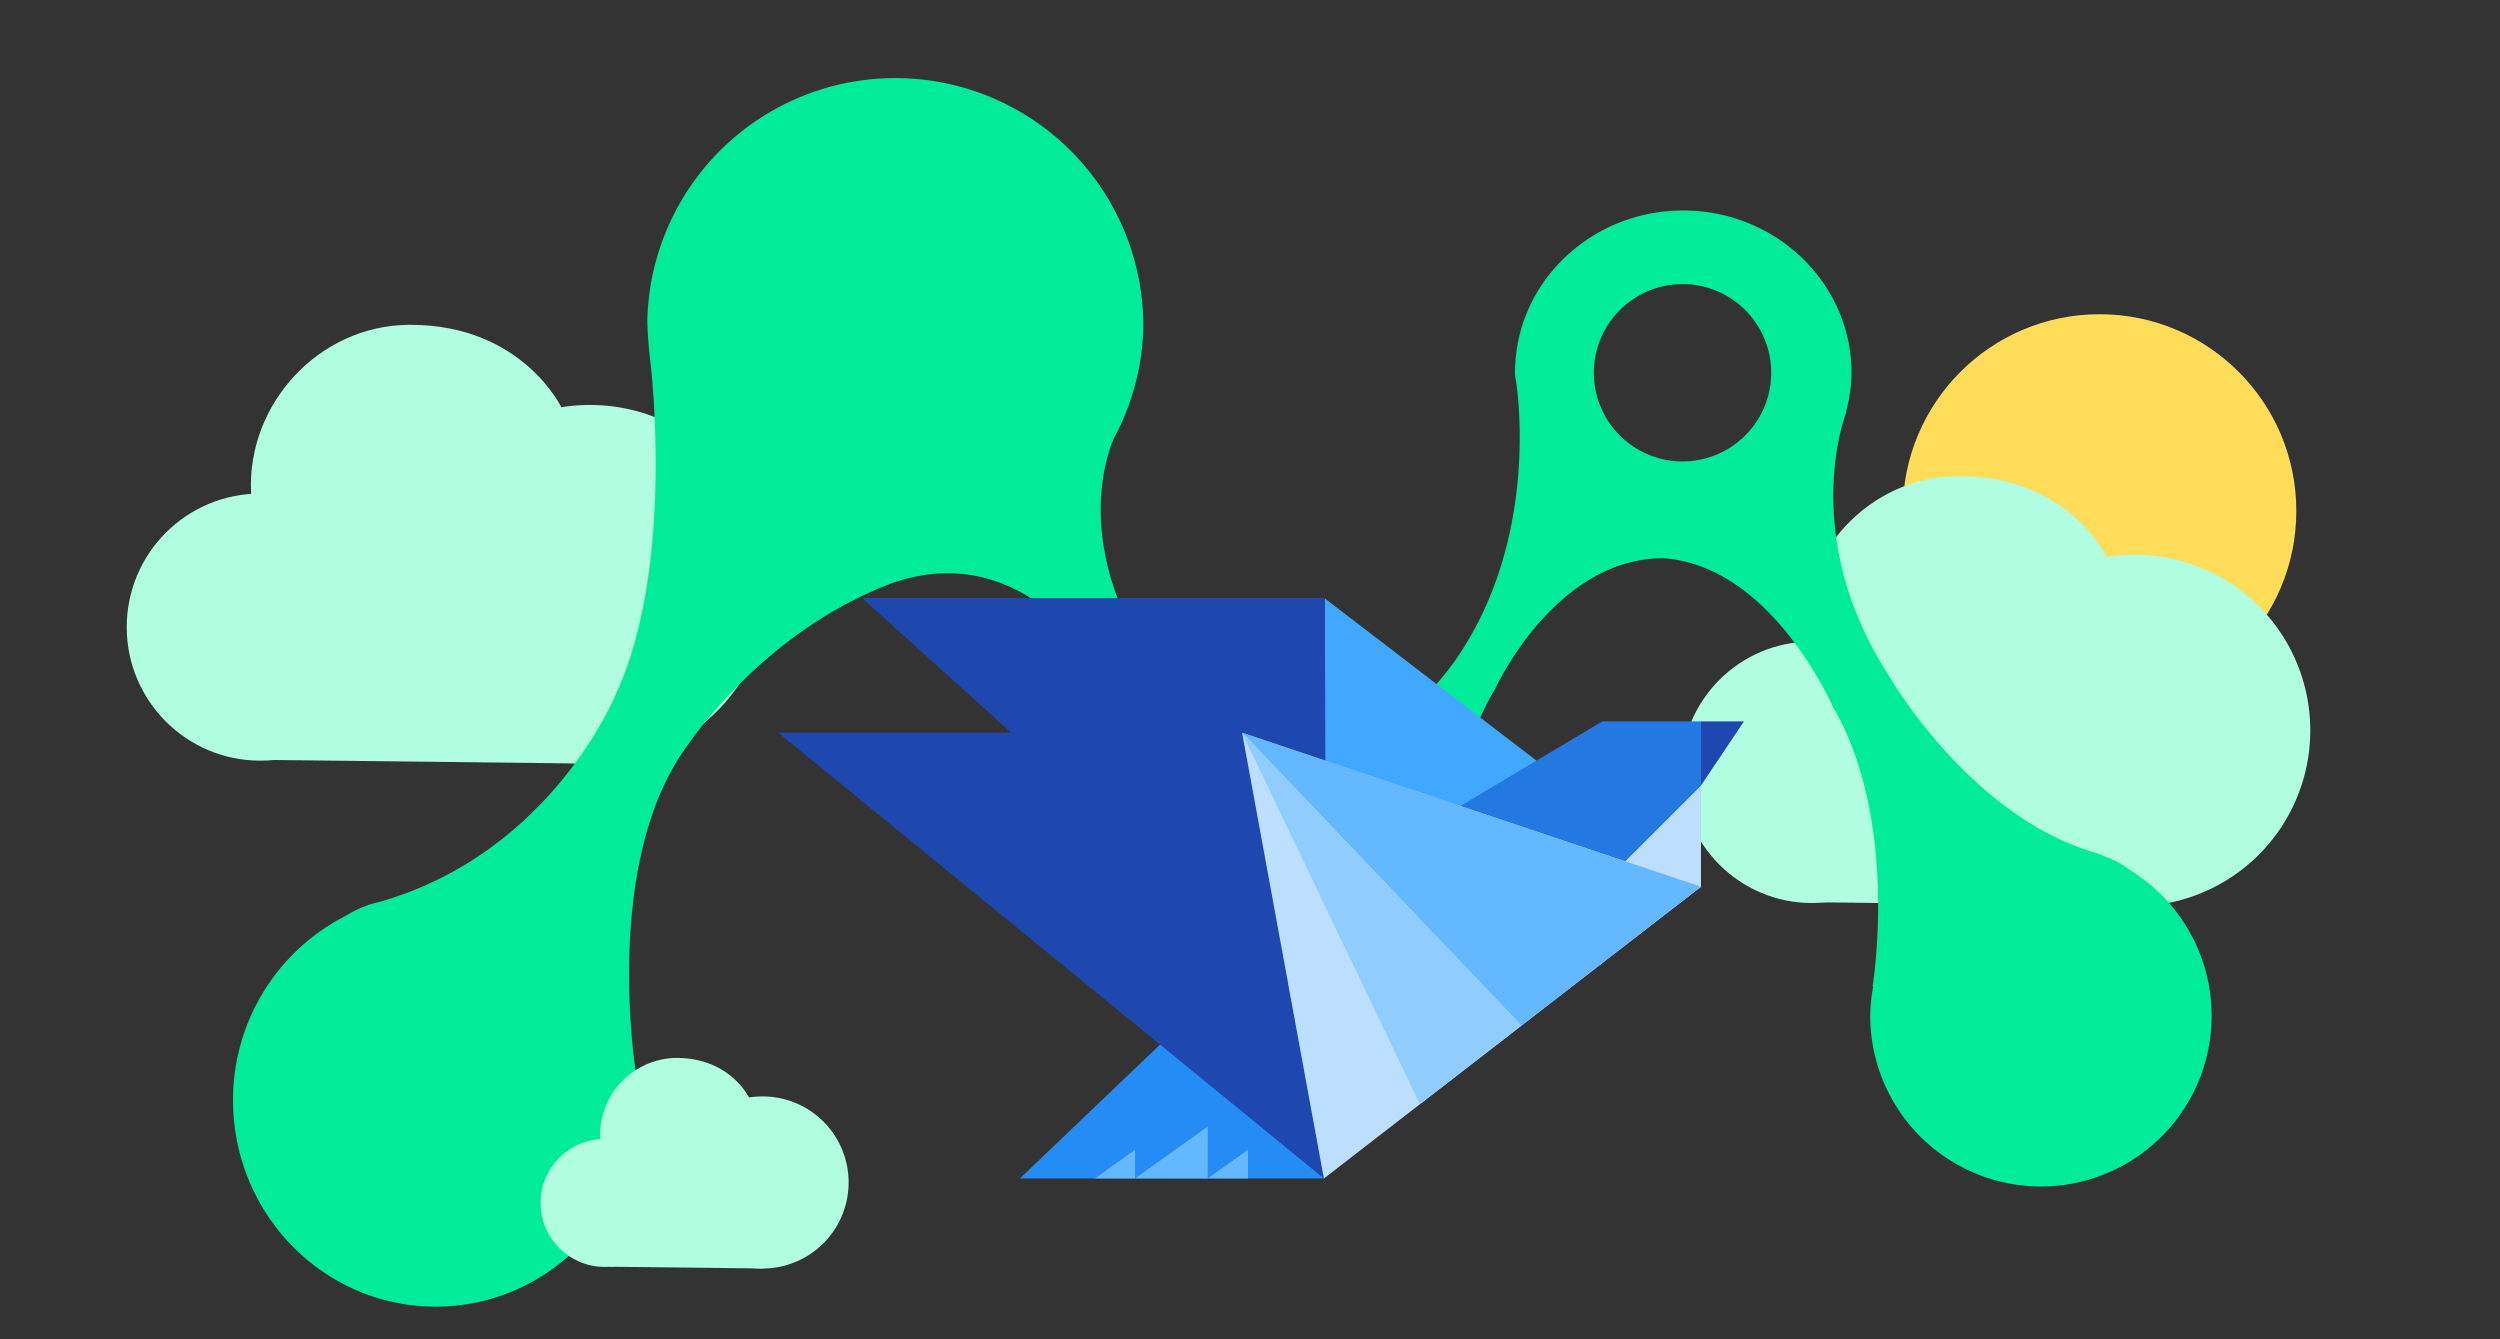 <svg xmlns="http://www.w3.org/2000/svg" viewBox="0 0 448 240"><rect x="0" y="0" width="448" height="240" fill="#333333" stroke="none"/><defs><style>.cls-1{fill:#ffdd59;}.cls-2{fill:#b0fde1;}.cls-3{fill:#00eb9a;}.cls-4{fill:#258bf5;}.cls-5{fill:#41a8ff;}.cls-6{fill:#1e85e2;}.cls-7{fill:#1f47b0;}.cls-8{fill:#2478e2;}.cls-9{fill:#bcdfff;}.cls-10{fill:#64b8ff;}.cls-11{fill:#91ccff;}</style></defs><title>Helidon_graphic_language 4</title><g id="Layer_1" data-name="Layer 1"><circle class="cls-1" cx="376.24" cy="91.57" r="35.26"/><path class="cls-2" d="M137.87,104.71a32.17,32.17,0,1,1-32.14-32.14A32.14,32.14,0,0,1,137.87,104.71Z"/><circle class="cls-2" cx="46.64" cy="112.38" r="23.93"/><path class="cls-2" d="M100.6,73s-7-14.72-26.89-14.79h-.58c-15.94.18-28.85,14.09-28.14,30q0,.15,0,.3c.37,6,3.57,47.68,3.57,47.68l57.16.65Z"/><path class="cls-2" d="M414,130.88A31.5,31.5,0,1,1,382.56,99.4,31.47,31.47,0,0,1,414,130.88Z"/><circle class="cls-2" cx="324.69" cy="138.39" r="23.43"/><path class="cls-2" d="M377.53,99.8s-6.83-14.41-26.33-14.48h-.56c-15.61.18-28.25,13.8-27.56,29.39q0,.15,0,.3c.36,5.84,3.5,46.69,3.5,46.69l56,.64Z"/><path class="cls-3" d="M381.41,155.71a14.5,14.5,0,0,0-3.47-1.93h0a24.5,24.5,0,0,0-2.57-1c-22.57-6.58-37-31.86-37-31.86-16.24-25.29-7.48-47.14-7.48-47.14l-.1.07a27.88,27.88,0,0,0,1-6.71c.17-16.07-13.19-29.25-29.84-29.42s-30.28,12.71-30.46,28.78a5.54,5.54,0,0,0,.14,1.53s4.8,27.63-10.64,50c0,0-12,18.18-28,18.08-15.11-.16-27.6-18.67-27.6-18.67-12.93-20.77-6.86-36.49-5.73-39a43.84,43.84,0,0,0,5.23-20,44.45,44.45,0,0,0-88.89-.94c0,2.56.55,7.41.55,7.41s4.53,36.44-6.19,59.49c0,0-11.43,28.42-42.39,37.23A19.33,19.33,0,0,0,62,164.09a37,37,0,0,0-20.24,32.64c-.22,20.45,15.87,37.21,35.94,37.42s36.5-16.2,36.72-36.65a37.19,37.19,0,0,0-.47-5.34s-6.22-37.91,9.4-58.79c0,0,13.43-20.33,36.71-28.94,24.86-8.54,38.79,17.81,38.79,17.81,8.94,16.37,5.3,37.14,5.3,37.14l.08,0a28,28,0,0,0-.55,4.94,28.31,28.31,0,0,0,56.58,1.89,1.06,1.06,0,0,0,0-.39c0-.3.1-1.06.1-1.36a23.3,23.3,0,0,0-.46-4.62c-.24-8.49.51-23.83,8-36.34,0,0,10.68-23.53,30.21-23.46,19.39,1.36,30.26,26.45,30.26,26.45,12.14,20.6,7.19,50.29,7.19,50.29l.12,0a30.22,30.22,0,0,0-.53,4.76,30.59,30.59,0,1,0,46.28-25.77ZM301.69,50.91a15.89,15.89,0,1,1-16.07,15.72A15.9,15.9,0,0,1,301.69,50.91Z"/><polygon class="cls-4" points="237.44 158.96 182.76 211.18 237.25 211.18 237.44 158.96"/><polygon class="cls-5" points="237.42 107.25 237.42 210.55 304.81 158.9 237.42 107.25"/><polygon class="cls-6" points="304.8 158.9 237.42 210.55 237.65 158.9 304.8 158.9"/><polygon class="cls-7" points="237.65 182.25 154.49 107.18 237.42 107.18 237.65 182.25"/><polygon class="cls-8" points="304.81 158.9 272.64 183.55 237.65 158.9 304.81 158.9"/><polygon class="cls-8" points="221.99 168.11 287.12 129.28 304.81 129.28 304.8 158.9 221.99 168.11"/><polygon class="cls-9" points="304.81 140.79 286.62 158.98 304.81 158.98 304.81 140.79"/><polygon class="cls-7" points="237.25 211.18 139.45 131.28 222.59 131.28 237.25 211.18"/><polygon class="cls-9" points="222.59 131.35 237.25 211.18 304.81 158.9 222.59 131.35"/><polygon class="cls-10" points="222.59 131.28 272.64 183.79 304.81 158.9 222.59 131.28"/><polygon class="cls-7" points="304.8 140.79 312.51 129.28 304.81 129.28 304.8 140.79"/><polygon class="cls-11" points="272.64 183.79 254.44 197.87 222.59 131.35 272.64 183.79"/><polygon class="cls-10" points="203.41 211.17 216.43 211.18 216.43 201.88 203.41 211.17"/><polygon class="cls-10" points="216.43 211.17 223.64 211.18 223.64 206.03 216.43 211.17"/><polygon class="cls-10" points="196.21 211.17 203.41 211.18 203.41 206.03 196.21 211.17"/><path class="cls-2" d="M152.07,211.88a15.42,15.42,0,1,1-15.4-15.4A15.4,15.4,0,0,1,152.07,211.88Z"/><circle class="cls-2" cx="108.35" cy="215.56" r="11.47"/><path class="cls-2" d="M134.21,196.67s-3.34-7.05-12.89-7.09H121A13.86,13.86,0,0,0,107.55,204v.15c.18,2.86,1.71,22.85,1.71,22.85l27.4.31Z"/></g></svg>